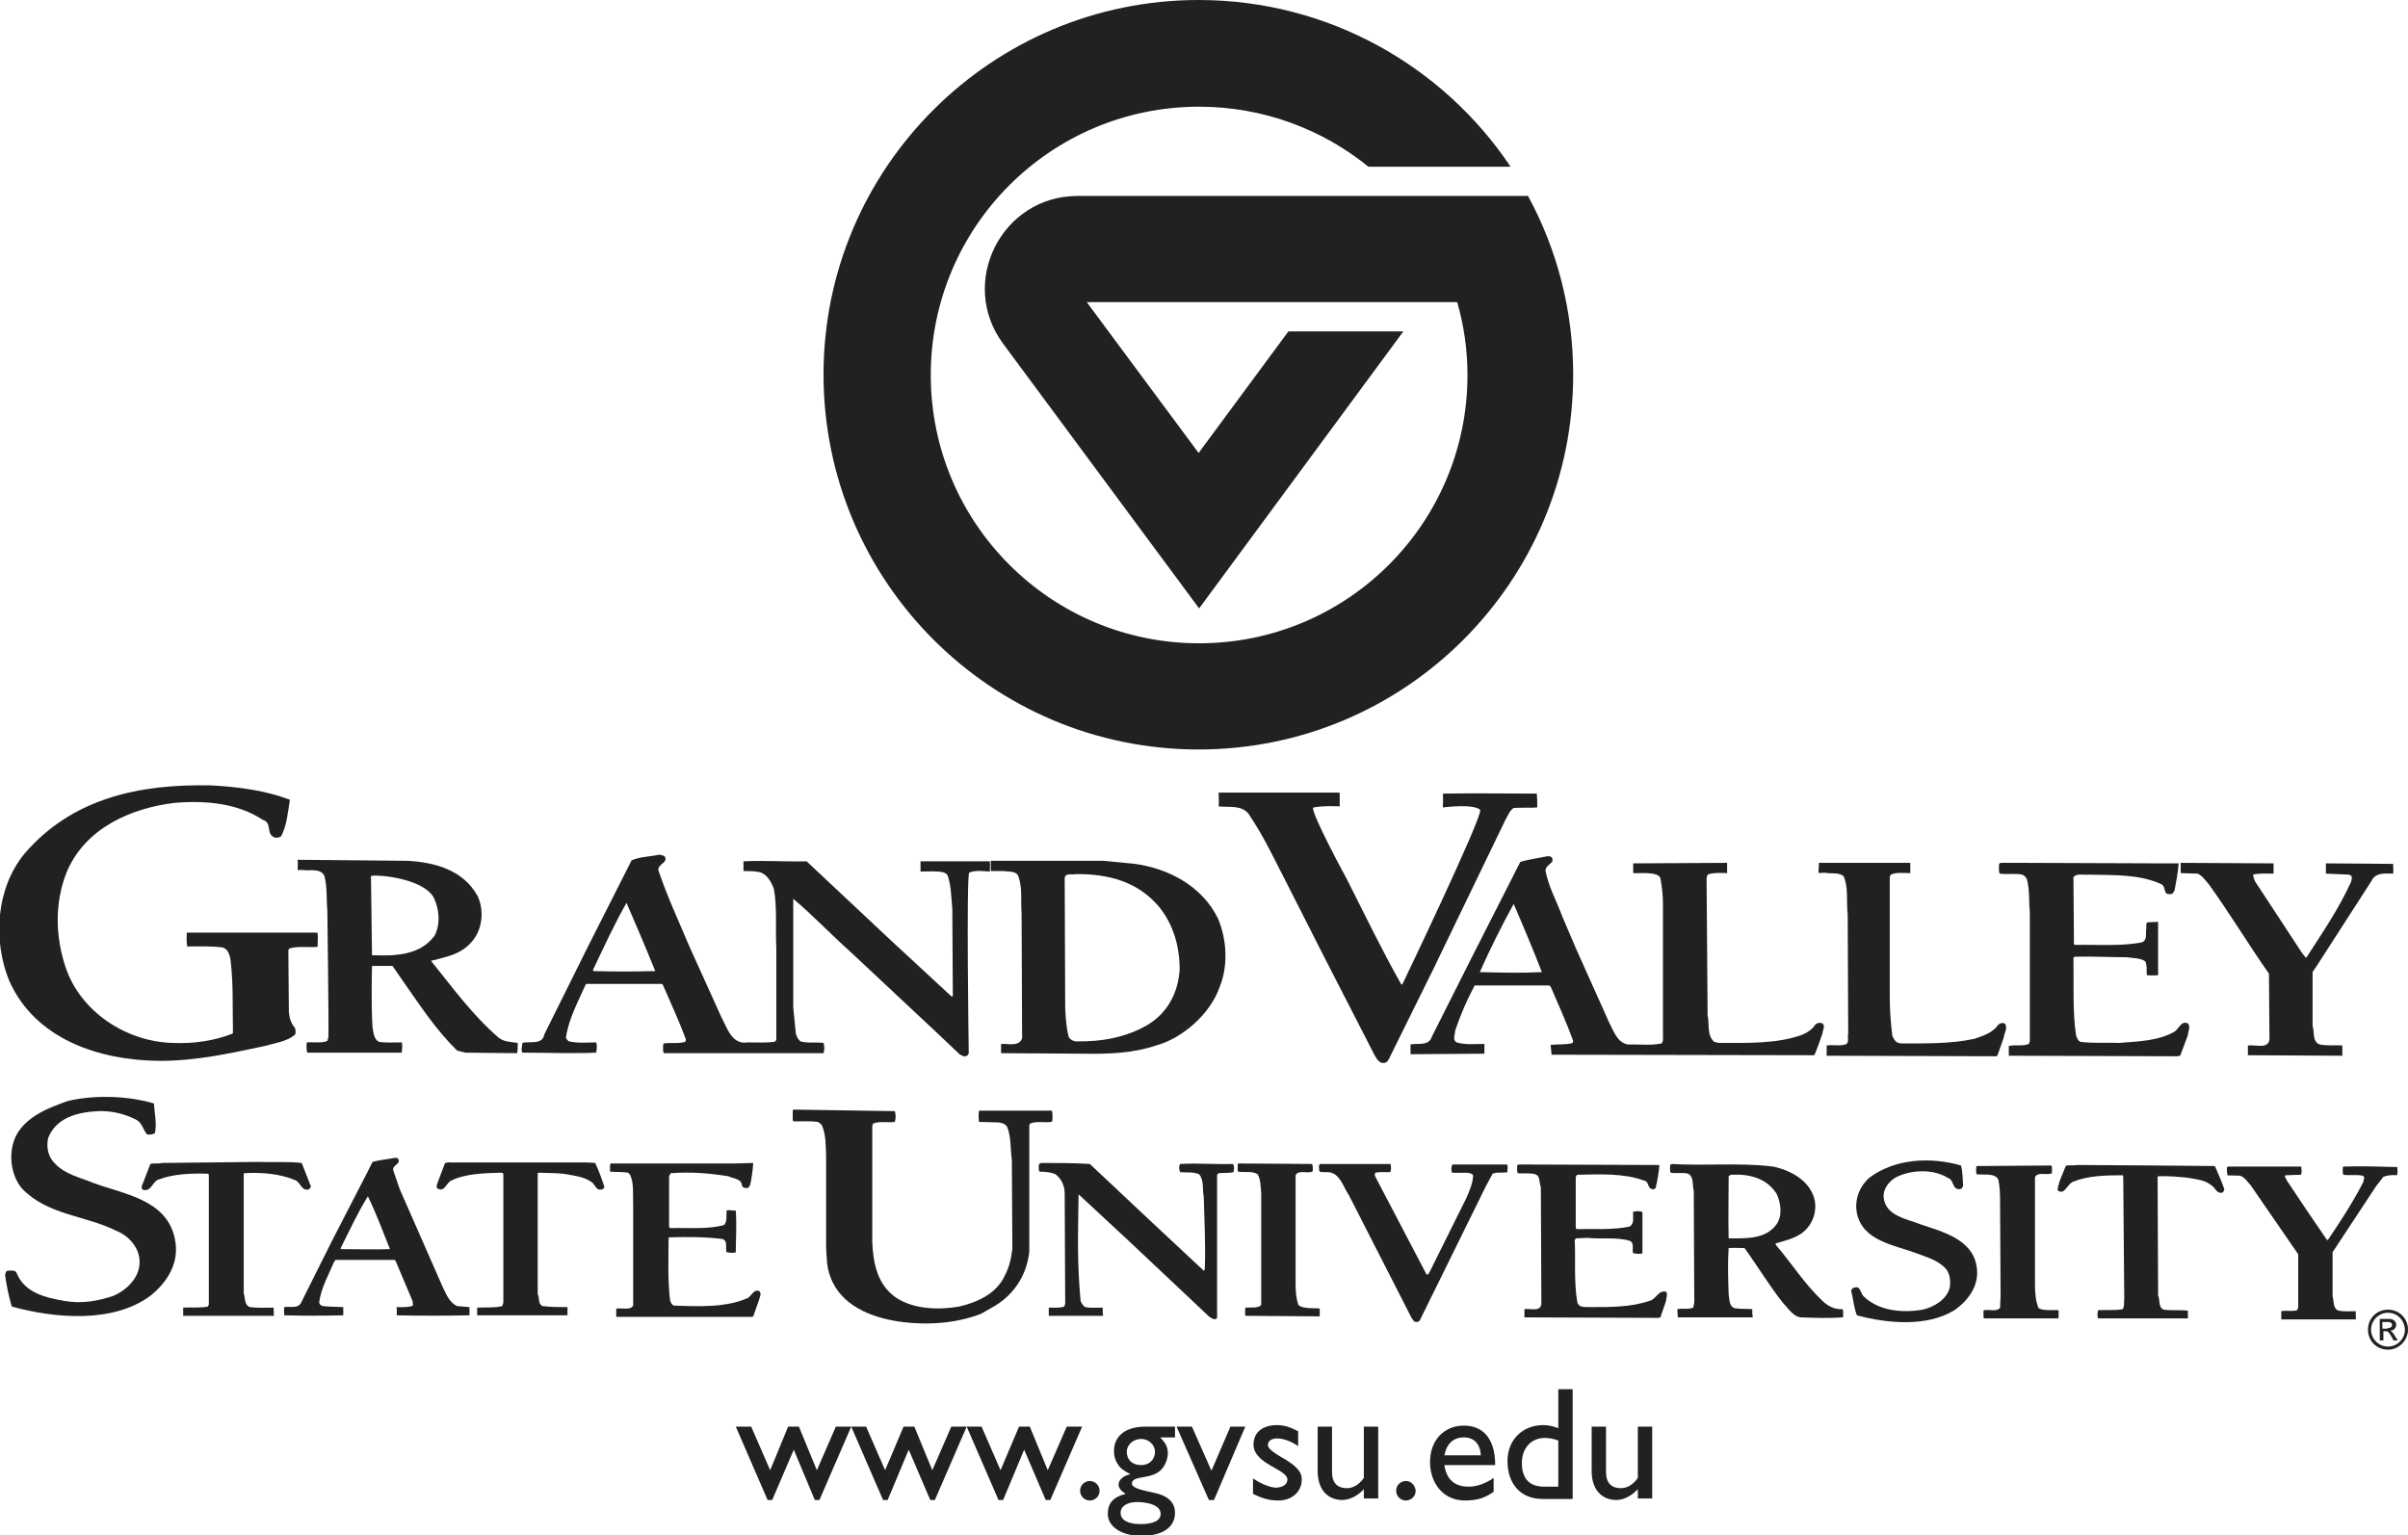 <?xml version="1.0" encoding="utf-8"?>
<!-- Generator: Adobe Illustrator 27.2.0, SVG Export Plug-In . SVG Version: 6.00 Build 0)  -->
<svg version="1.1" id="Layer_1" xmlns="http://www.w3.org/2000/svg" xmlns:xlink="http://www.w3.org/1999/xlink" x="0px" y="0px"
	 viewBox="0 0 469.3 299.3" style="enable-background:new 0 0 469.3 299.3;" xml:space="preserve">
<style type="text/css">
	.st0{fill:#212120;}
	.st1{fill-rule:evenodd;clip-rule:evenodd;fill:#212120;}
</style>
<g>
	<g>
		<path class="st0" d="M56.5,155.9c-0.4,2.5-0.6,5-1.7,7.1c-0.4,0.3-1,0.4-1.4,0.2c-1.6-0.7-0.3-2.8-2.2-3.4
			c-4.9-3.2-11-3.8-17.1-3.3c-8.5,1-17.5,4.9-21.1,13.5c-2.4,6-2.2,12.7-0.2,18.6c2.9,8.6,11.7,14.4,20.7,14.7
			c4.2,0.2,8.2-0.4,11.8-1.8l0.1-0.2c-0.1-5.4,0.1-9.7-0.5-14.4c-0.2-0.9-0.5-1.9-1.5-2.2c-2.2-0.3-4.5-0.2-6.9-0.2
			c-0.2-0.8-0.1-1.8-0.1-2.7l25.4,0l0.1,0.1c0.1,1.1,0,1.6,0,2.6l-0.2,0.1c-1.8,0.1-3.7-0.2-5.3,0.3l-0.2,0.3l0.1,12.1
			c0.1,1.1,0.4,2.2,1.2,3.1c0.1,0.4,0.2,0.9,0,1.3c-1.7,1.4-3.9,1.6-5.9,2.2c-6.6,1.4-13.2,2.9-20.5,2.9
			c-11.8-0.1-24.2-4.2-29.3-15.6c-3.2-7.9-2.6-17.9,2.9-24.7c9.3-10.9,22.4-13.7,36.4-13.4C46.6,153.4,51.8,154.1,56.5,155.9
			L56.5,155.9z"/>
		<path class="st0" d="M261.1,154.7v2.5c0,0-3-0.2-5.1,0.2c-1,0.2,6.5,14,6.5,14c3.5,6.9,6.8,13.8,10.6,20.5l0.2,0
			c0,0,15.3-31.9,15.2-34c-1.2-1.3-7.3-0.5-7.3-0.5c0-0.7,0.1-1.7,0-2.6l0.2-0.1c5.9-0.1,12.1,0,18.1,0c0.1,0.9,0.1,1.8,0.1,2.7
			c-0.9,0.1-3.1,0-4.6,0.1c-0.8,0.5-1.1,1.5-1.6,2.3l-14,29l-8.7,17.6c-0.2,0.4-0.5,0.8-1,0.8c-0.9,0.1-1.4-0.8-1.8-1.5l-9.8-19.1
			l-6.7-13.2c-2.6-5-4.9-10.1-8.1-14.8c-1.4-1.7-3.8-1.2-5.8-1.4c0.1-1,0-1.6,0-2.7l23.5,0L261.1,154.7L261.1,154.7z"/>
		<path class="st0" d="M127.7,189.3c-1.8-4.5-3.7-8.9-5.6-13.3c-2.4,4.2-4.4,8.6-6.5,13v0.3C119.5,189.4,123.7,189.4,127.7,189.3
			L127.7,189.3z M129.5,166.9c0.9,1.2-1.3,1.5-1.2,2.7c1.7,5.1,4,10,6.1,15l6.2,13.7c1.1,2,2,5.4,5.1,4.9c1.8,0,3.5,0.1,5.2-0.1
			c0.2-0.1,0.4-0.3,0.4-0.5l0-17.8c-0.2-3.4,0.2-8.2-0.5-11.6c-0.5-1.3-1.3-2.8-2.8-3.2c-1-0.2-2.1-0.2-3.1-0.2v-1.9
			c4.2-0.2,8,0.1,12.3,0l16.2,15.2l12.1,11.2l0.2-0.2l-0.1-16.9c-0.2-2-0.2-4.5-0.9-6.5c-0.4-1.1-3.1-0.8-5.3-0.8v-2l13.5,0
			c0.1,0.6,0,2,0,2c-1.3-0.1-2.8-0.3-4,0.2c-0.6,0.3-0.1,35.2-0.1,35.2c-0.1,0.3-0.2,0.5-0.6,0.6c-0.5,0.1-0.8-0.2-1.2-0.4l-4-3.8
			l-17.3-16.2c-3.5-3.1-7.3-7.1-11.1-10.3v21.2l0.5,5.1c0.2,0.6,0.4,1.1,0.9,1.5c1.3,0.4,3.1,0.1,4.5,0.3c0.2,0.6,0.2,1.3,0,2h-31
			l-0.2-0.1c-0.1-0.5-0.1-1.3,0-1.8c1.3-0.2,2.9,0.1,4.2-0.3c0.2-0.2,0.2-0.5,0.1-0.7c-1.3-3.5-2.9-6.9-4.4-10.4l-0.2-0.2l-14.8,0
			c-1.5,3.4-3.3,6.6-3.9,10.4c0,0.3,0.3,0.6,0.6,0.8c1.8,0.4,3.5,0.2,5.3,0.2c0.2,0.6,0.1,1.3,0,2c-4.7,0.2-9.4,0-14.4,0
			c-0.3-0.7,0-1.2,0-1.9c1.5-0.4,3.9,0.5,4.3-1.7l8.6-17.3l8.4-16.6c1.6-0.7,3.6-0.7,5.4-1.1C128.8,166.7,129.2,166.7,129.5,166.9
			L129.5,166.9z"/>
		<path class="st0" d="M300.5,189.5c-1.7-4.4-3.6-8.9-5.5-13.3c-2.4,4.4-4.6,8.8-6.6,13.3C292.7,189.6,296.3,189.7,300.5,189.5
			L300.5,189.5z M302.4,167.1c0.2,0.2,0.3,0.7,0,1c-0.4,0.4-1.2,0.9-1.2,1.6c0.6,3.2,2.2,6,3.3,9l2.6,6.1l6.5,14.5
			c0.9,1.7,1.8,4.6,4.4,4.3c1.8,0,4,0.2,5.8-0.2c0.4-0.3,0.3-1,0.3-1.4l0-25.7c0-1.8-0.2-3.5-0.5-5.1c-0.4-1.4-4.4-0.9-5.3-1v-1.9
			l18.3-0.1c0,1.1,0,2,0,2s-2.8-0.2-3.8,0.3l-0.2,0.6l0.2,26.8c0.4,1.8-0.2,3.9,1.3,5.2l0.9,0.2c5.5,0,11.1,0.2,16-1.5
			c1.1-0.4,2.2-1.1,2.9-2.2c0.4-0.2,0.9-0.3,1.3-0.1c0.6,0.6,0,1.3,0,1.9c-0.5,1.5-1,2.9-1.6,4.3l-51.2-0.1l-0.2-1.9
			c1.6-0.2,3.1,0,4.3-0.4l0.1-0.4c-1.3-3.6-2.9-7.1-4.4-10.6l-0.3-0.2h-14.5c-1.5,2.8-2.8,5.8-3.8,8.8c0,0.8-0.6,1.8,0.3,2.3
			c1.6,0.5,3.6,0.3,5.4,0.3c0,0.9,0,1.3,0,1.9l-14.4,0.1v-1.9c1.5-0.3,3.6,0.4,4.2-1.6l7.8-15.5l9.4-18.5c1.7-0.5,3.5-0.7,5.3-1.1
			C301.8,166.9,302.1,166.9,302.4,167.1L302.4,167.1z"/>
		<path class="st0" d="M84.5,174.9c-2.4-4-12.1-4.5-12.2-4.1l0.2,15.4c4.6,0.2,9.4,0,12.2-3.8C85.9,180.1,85.6,177.1,84.5,174.9
			L84.5,174.9z M79.4,167.8c5.4,0.3,10.9,1.8,13.7,6.9c1.3,2.8,0.9,6.4-1,8.7c-2.2,2.7-5.1,3.1-8.1,3.9c4.2,5.2,8,10.5,13.2,15
			c1,0.8,2.4,0.8,3.7,1c0,0.6,0,1.4-0.1,2l-10.1-0.1l-1.6-0.4c-3.9-3.8-6.9-8.3-9.9-12.6l-2.7-3.9h-4c0,0-0.2,7.5,0.1,11.9
			c0.2,1,0.2,2.4,1.3,2.9c1.3,0.2,3,0.1,4.4,0.1c0.2,0.5,0,2,0,2H59.9c-0.2-0.5-0.2-1.4-0.1-2c1.3-0.1,3,0.2,4-0.3l0.2-0.7
			c0.1-1.7-0.2-24.6-0.2-24.6c-0.2-2.2,0-4.8-0.6-6.9c-0.8-1.5-2.7-0.9-4.2-1.1H58c0-0.6,0.1-1.3,0-2L79.4,167.8L79.4,167.8z"/>
		<path class="st0" d="M226,176.9c-4.1-5-10-6.6-16.4-6.5c-0.7,0.2-1.9-0.3-2.1,0.7l0.1,25.4c0.1,2,0.2,3.8,0.7,5.7
			c0.3,0.4,0.7,0.7,1.3,0.8c5.2,0.1,10-0.8,14.2-3.3c3.9-2.4,5.9-6.5,6.1-10.8C229.9,184.3,228.6,180.2,226,176.9L226,176.9z
			 M221.2,168.4c6.5,0.9,13.1,4.3,16.2,10.7c1.7,4.1,2,9.1,0.3,13.3c-1.8,5.2-7.2,10-12.4,11.4c-4.4,1.5-9.3,1.7-14.4,1.6l-15.8-0.1
			c0-0.6,0-1.8,0-1.8c1.4-0.1,3.5,0.6,4.1-1.1l-0.1-24.4c-0.2-2.4,0.2-4.8-0.6-7.1c-0.4-1.2-1.8-0.9-2.8-1.1h-2.6c0-0.9,0-0.9,0-2
			l21.9,0L221.2,168.4L221.2,168.4z"/>
		<path class="st0" d="M372.3,168.2c0,0.8,0,1.3,0,2c-1.4,0-2.7-0.2-3.8,0.3l-0.2,0.4l0,23.5c0,2.6,0.2,5.1,0.5,7.5
			c0.2,0.5,0.5,1,0.9,1.3l0.7,0.2c4.8,0,9.8,0.1,14.4-0.9c1.7-0.6,3.5-1.1,4.7-2.8c0.4-0.3,0.9-0.4,1.3-0.1c0.5,0.9-0.2,1.8-0.3,2.7
			l-1.2,3.4l-0.2,0.2l-33.1-0.1c0-0.6,0-1.3,0-2c1.3-0.2,2.8,0.2,3.9-0.3c0.5-0.6,0.1-1.4,0.3-2l-0.1-23.2c-0.3-2.5,0.2-5.3-0.8-7.5
			c-0.8-0.7-2-0.5-3.1-0.6c-0.7-0.2-1.8,0.1-1.8-0.1c0-0.5,0.1-1.3,0.1-1.9L372.3,168.2L372.3,168.2z"/>
		<path class="st0" d="M421.3,168.3l3.3,0c-0.1,1.8-0.5,3.5-0.8,5.3c-0.2,0.2-0.3,0.7-0.7,0.7c-0.5,0-1,0-1.1-0.5
			c-0.2-0.5-0.2-1.1-0.7-1.4c-4.2-2-9.3-1.8-14.3-1.9c-1,0.1-2.3-0.3-2.9,0.5l0.1,13.1l0.3,0.1c4.3-0.1,8.9,0.3,12.9-0.5
			c1.2-0.4,0.7-1.8,0.9-2.7c0.1-0.4-0.2-0.8,0.2-1.2c0.7,0,1.3-0.1,2.1-0.1v10.4c-0.8,0.1-2.2,0-2.2,0c-0.1-0.7,0.1-1.9-0.3-2.7
			c-1-0.7-2.4-0.6-3.6-0.8c-3.4,0-6.7-0.2-10.2-0.1l-0.2,0.2c0.1,5.1-0.2,10.4,0.5,15.1c0.2,0.6,0.4,1.1,0.9,1.3
			c2.4,0.3,5.1,0.1,7.5,0.2c3.8-0.3,7.7-0.4,10.8-2.2c0.9-0.6,1.3-2.2,2.6-1.6c0.6,0.7,0,1.6,0,2.3l-1.5,4l-0.7,0.1l-32.7-0.1l0-1.9
			c1.3-0.3,2.8,0.1,3.9-0.4l0.2-0.5l0-25.2c-0.2-1.8,0-4.5-0.6-6.5c-0.2-0.3-0.5-0.7-0.9-0.8c-1.3-0.3-2.9,0-4.4-0.2
			c-0.2-0.6-0.1-1.3-0.1-1.9l0.3-0.2l5.1,0L421.3,168.3L421.3,168.3z"/>
		<path class="st0" d="M443.1,168.3l0,2c-1.5,0-2.8-0.1-4,0.2c0.2,1.4,0.9,2,1.5,3l8,12.2l0.8,1l0.2-0.2c3.1-4.8,6.3-9.5,8.6-14.6
			c0.1-0.3,0.2-0.8,0.1-1.1l-0.4-0.3l-4.6-0.2c0-0.8,0-2,0-2l13.1,0.1c0,0.8,0.1,1.3,0,1.9c-1.5,0-3.4-0.3-4.2,1.4l-10.5,16.3
			l-1,1.5l0,10.5c0.4,1.1-0.1,3.1,1.4,3.6c1.3,0.3,3,0.1,4.4,0.2c0,0.7,0,1.4,0,2l-18.4-0.1c0-0.4,0-1.9,0-1.9
			c1.5-0.2,4.1,0.8,4.2-1.3l-0.1-12.7c-4-5.7-7.6-11.7-11.7-17.4c-0.7-0.8-1.3-1.7-2.2-2.1l-3.3-0.1c0-0.7,0-2,0-2L443.1,168.3
			L443.1,168.3z"/>
		<path class="st0" d="M30,215.1c0.1,1.9,0.6,3.9,0.2,5.8c-0.4,0.2-1.1,0.4-1.6,0.2c-0.7-0.9-0.9-2.3-2.2-2.9
			c-2.2-1.1-4.7-1.7-7.3-1.6c-3.9,0.2-8.1,1.2-9.7,5.2c-0.4,1.6-0.1,3.6,1.2,4.9c2.1,2.3,5,2.8,7.6,3.9c5.9,2.2,14.4,3.2,15.9,11
			c0.9,4.4-1.3,8.2-4.8,11c-7.3,5.4-18.6,4.4-27,2.1c-0.6-2-1-4-1.3-6.1c0.1-0.4,0.1-0.9,0.6-0.9c0.6,0,1.5-0.2,1.7,0.6
			c1.6,3.8,5.8,4.7,9.3,5.3c3.3,0.6,6.6,0,9.5-1c2.6-1.1,5.2-3.6,5.1-6.7c0-2.7-2.2-5.1-4.6-6c-6-3-13.3-3-18.3-8.2
			c-2.1-2.5-2.6-6.2-1.6-9.3c1.6-4.5,6.6-6.4,10.6-7.8C18.5,213.4,24.9,213.6,30,215.1L30,215.1z"/>
		<path class="st0" d="M174.4,216.6c0.2,0.6,0.2,1.5,0,2.1c-1.4,0.2-2.9-0.2-4.2,0.3l-0.2,0.4v22.8c0.2,4.1,1,8.3,4.7,10.8
			c3.4,2.2,8.1,2.4,12.2,1.7c3.5-0.8,7.4-2.5,9-6.2c0.8-1.5,1.2-3.3,1.4-5.1l-0.1-17.3c-0.3-2-0.1-4.4-0.9-6.4
			c-0.4-0.7-1.1-0.8-1.7-0.9l-3.8-0.1c-0.1-0.7-0.1-1.5,0-2.2l14.2,0c0.2,0.6,0.1,1.3,0.1,2l-0.2,0.2c-1.4,0.2-2.9-0.2-4.1,0.3
			l-0.2,0.3l0,24.6c-0.4,4.3-2.7,8.2-6.6,10.6l-2.8,1.6c-4.9,1.9-10.6,2.3-16.1,1.5c-5.3-0.8-11.3-3.1-13.3-8.8
			c-0.7-1.8-0.7-3.8-0.8-5.9l0-17.8c-0.1-1.9,0-4-0.9-5.9l-0.7-0.5c-1.5-0.2-3.1-0.1-4.7-0.1l-0.2-0.2v-2l0.2-0.1L174.4,216.6
			L174.4,216.6z"/>
		<path class="st0" d="M71.7,233.2c-2,3.2-3.6,6.7-5.3,10.1v0.2c3.1,0,6.5,0.1,9.6,0C74.6,240,73.3,236.5,71.7,233.2L71.7,233.2z
			 M77.7,226.1c0.3,0.9-1.5,1.1-1,2.2l1.2,3.5l8.3,18.9c0.7,1.4,1.3,3.2,2.9,3.9l2.4,0.2c0,0.4,0,1,0,1.6c-4.8,0.1-9.8,0.1-14.2,0
			c0.1-0.5,0-1.1,0-1.6c1.1,0,2.2,0.1,3.2-0.3l-0.1-0.9l-3.3-7.8l-0.2-0.2H65.4l-0.3,0.4c-1.1,2.6-2.5,5-2.9,7.9
			c0.2,0.9,1.2,0.7,1.9,0.8l2.8,0.1c0,0.5,0,1,0,1.6c-3.9,0.1-7.7,0.1-11.5,0c0-0.6-0.1-1.1,0-1.6c1.1-0.2,2.7,0.4,3.3-0.9l6-12
			l6.9-13.4l1-2c1.4-0.4,2.9-0.5,4.4-0.8C77.2,225.7,77.6,225.7,77.7,226.1L77.7,226.1z"/>
		<path class="st0" d="M382.2,227.2c0.3,1.2,0.3,2.6,0.4,3.9c-0.1,0.3-0.2,0.7-0.7,0.7c-1.5,0.1-1-1.8-2.3-2.2
			c-2.9-1.8-7.3-1.6-10.3,0c-1.3,0.9-2.3,2.2-2.2,3.8c0.4,3.7,4.6,4.2,7.3,5.3c4.2,1.4,9.9,2.9,10.8,8c0.7,3.6-1.4,6.7-4.3,8.7
			c-5.3,3.3-13.1,2.6-19,1c-0.6-1.5-0.7-3.1-1.1-4.7c0-0.4,0.2-0.6,0.6-0.7c1.2-0.4,1.2,1.1,1.8,1.7c2.9,2.8,7.4,3.3,11.5,2.6
			c2.2-0.5,4.8-2,5.3-4.4c0.2-1.2,0-2.6-0.7-3.5c-1.6-1.8-3.8-2.3-5.8-3.1c-4.3-1.6-10.5-2.4-11.6-7.8c-0.5-2.5,0.4-5.1,2.4-6.9
			C369.3,225.8,376.4,225.5,382.2,227.2L382.2,227.2z"/>
		<path class="st0" d="M50.3,226.5c2.9,0.1,5.8-0.1,8.5,0.2l1.8,4.6c-0.1,0.2-0.3,0.6-0.6,0.6c-1.3,0.2-1.5-1.6-2.6-1.9
			c-2.9-1.2-6.4-1.5-9.8-1.3l-0.1,0.1l0,23.3c0.3,0.9,0.1,2.3,1.2,2.7c1.5,0.2,3.1,0.1,4.6,0.1c0.1,0.5,0,1.1,0.1,1.6l-17.7,0
			c0-0.5,0-1.1,0-1.6c1.7-0.1,3.3,0.1,4.8-0.2l0.2-0.4v-25.2l-0.1-0.3c-3.1-0.1-6.7,0-9.6,1.1c-1.3,0.3-1.5,2.6-3.2,2
			c-0.3-0.3-0.2-0.8,0-1.1l1.5-3.9c0.7-0.2,1.6,0,2.3-0.2L50.3,226.5L50.3,226.5z"/>
		<path class="st0" d="M116,226.7c0.7,1.5,1.3,3.1,1.8,4.7c-0.1,0.3-0.4,0.5-0.7,0.5c-1.1,0.1-1.1-1.2-2-1.6c-1.4-0.9-3-1.1-4.7-1.4
			c-1.8-0.3-3.6-0.2-5.4-0.3l-0.2,0.1l0,23.6c0.4,0.7,0,1.8,0.9,2.3c1.6,0.2,3.3,0.2,4.9,0.2c0,0.7,0,1,0,1.6l-17.6,0l0-1.5
			c1.6-0.1,3.3,0.1,4.9-0.3l0.2-0.7l0-25c0-0.3-0.4-0.3-0.6-0.3c-3.4,0.1-6.9,0.2-9.7,1.6c-0.9,0.6-1.2,2.2-2.5,1.5
			c-0.4-0.3-0.1-0.9,0-1.2l1.4-3.7c0.5-0.4,1.4-0.1,2-0.2l25.5,0L116,226.7L116,226.7z"/>
		<path class="st0" d="M146.8,226.7c-0.1,1.5-0.3,2.9-0.6,4.3c-0.2,0.2-0.2,0.6-0.7,0.6c-0.3,0-0.8-0.1-0.9-0.5
			c-0.1-1.4-1.7-1.3-2.6-1.8c-3.8-0.6-7.3-0.9-11.3-0.6l-0.3,0.6l0,9.9l0.2,0.2c3.5-0.1,7.3,0.3,10.5-0.6c0.7-0.7,0.4-1.8,0.5-2.7
			c0-0.2,0.2-0.2,0.3-0.2l1.5,0.1c0.2,3,0,5.3,0,8.1c-0.5,0.2-1.2,0.1-1.8,0c-0.3-0.8,0.4-2.4-1-2.6c-3.3-0.4-6.8-0.4-10.2-0.3
			l-0.1,0.2c0,3.6-0.2,8.3,0.3,12.1c0.1,0.4,0.3,0.8,0.7,1c5,0.2,10.3,0.4,14.5-1.5c0.7-0.5,1.2-1.8,2.2-1.3c0.5,0.6,0,1.2-0.1,1.8
			l-1.1,3.1l-0.2,0.1l-26.5,0c0-0.6,0-1.1,0-1.6c1.2-0.2,2.7,0.4,3.3-0.6l0-4v-15.7c-0.1-2,0.2-4.1-0.6-5.8l-0.4-0.4
			c-1.1-0.2-2.4-0.1-3.5-0.2c0-0.5-0.1-1.2,0.1-1.6l24.4,0L146.8,226.7L146.8,226.7z"/>
		<path class="st0" d="M212.4,226.9l11.6,10.9l10.6,9.9l0.2-0.2c0.2-4.8-0.1-10.1-0.2-14.2c-0.3-1.5,0.1-3.2-0.9-4.4
			c-1.1-0.5-2.6-0.3-3.7-0.4c-0.2-0.4-0.3-1.2,0-1.6c3.5-0.2,6.7,0.1,10.3,0c0.3,0.4,0.2,1.1,0.1,1.6c-0.9,0.2-2,0.1-2.9,0.2
			l-0.3,0.3l0,27.9c-0.2,0.3-0.5,0.3-0.8,0.2l-0.7-0.4l-15.6-14.7l-9.8-9.1h-0.1c-0.1,8.4-0.3,12.9,0.4,20.7
			c0.2,0.4,0.4,0.9,0.9,1.2c1,0.2,2.2,0.1,3.4,0.1c0,0.6,0,1.1,0.1,1.6c-3.7,0-7,0-10.6,0c0-0.6,0-1.1,0-1.6c1.3,0,2.1,0.1,3-0.2
			l0.2-0.5l-0.1-21.5c0-1.5-0.6-2.9-1.8-3.8c-0.9-0.4-2-0.5-3.1-0.5c-0.2-0.3-0.2-1.1-0.1-1.5l0.4-0.2
			C206.3,226.7,209.1,226.7,212.4,226.9L212.4,226.9z"/>
		<path class="st0" d="M255.7,226.9c0.2,0.4,0.2,1.1,0.1,1.5c-1.1,0.4-2.8-0.4-3.3,0.7l0,21.2c0,1.3,0.1,2.7,0.5,4
			c0.7,1,3.9,0.6,4.2,0.8c0,0.5,0,1.1,0,1.5l-14.5-0.1c-0.1-0.4,0-1.1,0-1.6c0.9-0.1,2.4,0.2,3.1-0.5l0-1.8l0-19.9
			c-0.1-1.3-0.1-2.8-0.7-3.8c-1.1-0.7-2.5-0.3-3.8-0.5c-0.2-0.4,0-1-0.1-1.5l0.2-0.1L255.7,226.9L255.7,226.9z"/>
		<path class="st0" d="M271,226.9c0.1,0.4,0.2,1.3-0.1,1.6c-0.9,0-2-0.1-2.8,0.1c-0.2,0.1-0.2,0.5-0.1,0.7l10,19.1l0.2,0.1l0.3-0.3
			l7.3-14.7c0.6-1.4,1.2-2.7,1.3-4.3c0-0.3-0.4-0.4-0.6-0.5c-1.1-0.2-2.4,0-3.5-0.1c-0.2-0.4-0.2-1.3,0.1-1.6l10.6,0
			c0.3,0.6,0,0.9,0.1,1.5c-0.9,0.2-2-0.1-2.9,0.3l-1.3,2.4l-12.9,26.2c-0.2,0.3-0.7,0.4-1.1,0.2l-0.5-0.7l-12.2-23.9
			c-1.2-1.7-1.8-4.7-4.5-4.5c-0.5-0.1-1.3,0.2-1.3-0.4c0-0.4-0.2-1,0.2-1.2C261.7,226.9,266.4,226.9,271,226.9L271,226.9z"/>
		<path class="st0" d="M323.4,227.1c-0.1,1.5-0.4,3-0.7,4.4c-0.2,0.4-0.7,0.4-1,0.2c-0.6-0.4-0.4-1.5-1.4-1.6
			c-3.8-1.4-8.5-1.2-12.8-1.1c-0.3,0-0.3,0.3-0.4,0.5l0,9.9l0.2,0.2c3.5-0.1,7.1,0.2,10.3-0.5c1-0.6,0.6-1.9,0.7-2.9
			c0.6-0.1,1.4-0.2,1.8,0.1v8c-0.5,0.2-1.2,0.1-1.8,0c-0.3-0.6,0.3-1.9-0.6-2.4c-2.5-0.8-5.7-0.3-8.3-0.6l-2.3,0.1l-0.2,0.4
			c0.2,3.1-0.2,8,0.5,12c0.3,1.3,1.8,0.9,2.7,1c3.9,0,7.8,0,11.3-1.2c1.3-0.2,1.8-2.2,3.3-1.8c0.4,0.5,0,1.2,0,1.8l-1.1,3.2
			l-0.4,0.1l-26.1-0.1c0-0.6,0-1,0-1.6c1.1-0.2,3.1,0.6,3.3-1l-0.1-22.8c-0.4-0.9,0-2.1-1.1-2.5c-1.1-0.3-2.2-0.1-3.4-0.2
			c-0.2-0.4-0.1-1.1-0.1-1.6l0.4-0.1L323.4,227.1L323.4,227.1z"/>
		<path class="st0" d="M346.3,232.8c-1.9-3.1-5.3-4-8.9-3.8c-0.2,0.1-0.4,0.1-0.5,0.3c0,4.3-0.1,8,0,12.1c3.4,0,7.2,0.2,9.3-2.7
			C347.4,237.1,347.1,234.6,346.3,232.8L346.3,232.8z M345.5,227.4c3.5,0.7,7.4,2.8,8.2,6.7c0.4,2.6-0.7,5-2.7,6.4
			c-1.5,1-3.3,1.4-5,1.9l0.2,0.4c3,3.5,5.5,7.5,8.9,10.7c1.1,1.1,2.4,1.8,4,1.7c0.2,0.4,0.1,1.1,0.1,1.6c-2.7,0.2-5.5,0.1-8.2,0
			c-1.5-0.1-2.5-1.8-3.5-2.8c-2.7-3.4-4.9-7.1-7.5-10.7c-1,0-2.1-0.1-3.1,0c-0.2,2.9-0.1,6,0,9c0.2,0.9,0,2.2,1.1,2.7
			c1.1,0.2,2.4,0.1,3.5,0.2c0,0.8,0,1,0.1,1.6l-14.6,0c0-0.4-0.1-1.1-0.1-1.6c0.9-0.2,2.2,0.1,3.1-0.3l0.2-1l-0.1-21.8
			c-0.3-0.9,0.1-2.7-1.1-3.3c-1-0.3-2.3,0-3.4-0.2c-0.2-0.4-0.1-1.1-0.1-1.5l0.3-0.2C332.3,227.3,339.1,226.6,345.5,227.4
			L345.5,227.4z"/>
		<path class="st0" d="M399.8,227.2c0.2,0.4,0.1,1,0.1,1.5c-1,0.5-2.8-0.4-3.3,0.8l0,21c0,1.3,0.1,3.1,0.7,4.5
			c1.1,0.6,2.6,0.3,3.9,0.4l0,1.5l-0.2,0.1l-14.4,0c0-0.6-0.1-1,0-1.6c1.1-0.2,2.6,0.4,3.2-0.5l0.1-2.3l-0.1-17.9
			c0-1.7,0-3.4-0.4-4.9c-0.9-1.2-2.8-0.7-4.2-0.9c-0.1-0.5-0.1-1.1,0-1.6L399.8,227.2L399.8,227.2z"/>
		<path class="st0" d="M431.6,227.3l0.1,0.1c0.6,1.4,1.3,2.9,1.8,4.4c0,0.2-0.2,0.6-0.4,0.7c-1.2,0.2-1.3-1-2.2-1.5
			c-1.2-1-2.9-1.1-4.4-1.4c-1.9-0.2-3.9-0.4-5.9-0.3l-0.1,0.1l0.1,23.1c0.4,0.9,0,2.4,1.1,2.8c1.5,0.2,3.1,0,4.7,0.2
			c0,0.5,0,1.1,0,1.5l-17.5,0c-0.2-0.5-0.1-1.1,0-1.6c1.6-0.1,3.3,0.1,4.8-0.2c0.4-0.7,0.2-1.3,0.3-2.1l-0.2-23.8l-0.1-0.2
			c-3.4,0-6.7,0.1-9.5,1.2c-1.3,0.3-1.8,2.9-3.2,1.7c0.2-1.7,1-3.1,1.6-4.7c0.6-0.3,1.4,0,2.1-0.2l15.6,0.1L431.6,227.3L431.6,227.3
			z"/>
		<path class="st0" d="M448.5,227.4c0,0.5,0.2,1.2-0.1,1.6l-3,0.1c-0.3,0.3,0.2,0.6,0.2,0.9c2.6,3.9,5.2,7.8,7.9,11.7h0.2
			c2.5-3.7,4.9-7.4,6.9-11.3c0-0.4,0.4-0.9-0.1-1.2c-1.2-0.3-2.6,0-3.8-0.2c-0.2-0.4-0.1-1-0.1-1.5l0.2-0.1c3.7-0.1,6.7,0,10.4,0.1
			c0,0.5,0.2,1.2-0.1,1.6c-0.9-0.1-1.8,0-2.6,0.3l-1.4,1.8l-8.5,12.9l0,8.6c0.3,0.9,0,2.4,1.2,2.8c1.1,0.2,2.2,0.1,3.3,0.1
			c0,0.8,0.1,1.1,0,1.6l-14.5,0c0-0.5,0-1,0-1.6c1-0.2,2.2,0.1,3.1-0.2l0.2-0.5l0-10.4l-9.3-13.5c-0.6-0.6-1.1-1.5-2-1.8
			c-0.8-0.1-1.7,0-2.5-0.1c-0.1-0.6-0.1-1-0.1-1.5l0.2-0.2L448.5,227.4L448.5,227.4z"/>
		<g>
			<path class="st0" d="M465.4,263.1c-2.2,0-3.9-1.7-3.9-3.9c0-2.2,1.7-3.9,3.9-3.9c2.2,0,3.9,1.7,3.9,3.9
				C469.3,261.3,467.5,263.1,465.4,263.1z M465.4,255.9c-1.8,0-3.3,1.5-3.3,3.3c0,1.8,1.5,3.3,3.3,3.3c1.8,0,3.3-1.5,3.3-3.3
				C468.6,257.3,467.2,255.9,465.4,255.9z M463.7,257.1h1.9c1,0,1.4,0.6,1.4,1.1c0,0.7-0.5,1.2-1.2,1.2v0c0.4,0.1,0.6,0.5,1,1.1
				l0.5,0.8h-0.8l-0.4-0.7c-0.5-0.9-0.7-1.1-1.2-1.1h-0.4v1.8h-0.7V257.1z M465.3,258.9c0.5,0,0.9-0.2,0.9-0.6
				c0-0.4-0.3-0.6-0.8-0.6h-1.1v1.3H465.3z"/>
		</g>
	</g>
	<path class="st0" d="M210,38.2c-14.8,0-23.3,16.9-14.5,28.8l38.2,51.6l39.8-54h-22.4l-17.5,23.7l-21.8-29.4H284
		c1.3,4.5,2,9.3,2,14.2c0,28.9-23.4,52.3-52.3,52.3c-28.9,0-52.3-23.4-52.3-52.3c0-28.9,23.4-52.3,52.3-52.3c12.5,0,24,4.4,33,11.7
		h27.7C281.3,12.9,258.9,0,233.6,0c-40.3,0-73.1,32.7-73.1,73c0,40.3,32.7,73.1,73.1,73.1c40.3,0,73-32.7,73-73.1
		c0-12.6-3.2-24.5-8.8-34.8H210z"/>
	<g>
		<g>
			<polygon class="st0" points="155.7,278.1 153.6,278.1 150.1,286.6 146.4,278.1 143.4,278.1 149.6,292.4 150.5,292.4 154.7,282.6 
				158.8,292.4 159.7,292.4 165.9,278.1 162.9,278.1 159.2,286.6 155.7,278.1 			"/>
			<polygon class="st0" points="178.2,278.1 176.1,278.1 172.5,286.6 168.8,278.1 165.9,278.1 172.1,292.4 173,292.4 177.1,282.6 
				181.3,292.4 182.2,292.4 188.4,278.1 185.4,278.1 181.7,286.6 178.2,278.1 			"/>
			<polygon class="st0" points="200.7,278.1 198.6,278.1 195,286.6 191.3,278.1 188.4,278.1 194.6,292.4 195.5,292.4 199.6,282.6 
				203.8,292.4 204.7,292.4 210.9,278.1 207.9,278.1 204.2,286.6 200.7,278.1 			"/>
			<path class="st0" d="M212.4,288.7c-1,0-1.9,0.8-1.9,1.9c0,1,0.8,1.9,1.9,1.9c1,0,1.9-0.8,1.9-1.9
				C214.3,289.5,213.4,288.7,212.4,288.7L212.4,288.7z"/>
			<path class="st1" d="M229,278.1h-5.8c-3.8,0-6.1,1.8-6.1,4.8c0,1,0.3,1.9,0.8,2.6c0.5,0.8,1.3,1.3,2.3,1.8v0.1
				c-1.3,0.3-2.2,1.1-2.2,2c0,0.6,0.4,1.2,1.4,1.8c-2.4,0.6-3.5,1.8-3.5,3.9c0,2.5,2.7,4.3,6.5,4.3c4.2,0,6.6-1.7,6.6-4.5
				c0-1.8-1.1-3.3-4.1-3.9c-2.8-0.6-4.3-1-4.3-1.8c0-1.7,3.8-0.7,5.7-2.7c0.7-0.7,1.3-2,1.3-3.2c0-1.2-0.4-2-1.5-3.1h2.9V278.1
				L229,278.1z M225.1,283c0,1.5-1.1,2.6-2.7,2.6c-1.7,0-2.8-1-2.8-2.6c0-1.4,1.3-2.5,2.8-2.5C223.8,280.5,225.1,281.6,225.1,283
				L225.1,283z M226.2,295.1c0,1.3-1.4,2-3.9,2c-2.5,0-3.9-0.8-3.9-2.2c0-1.3,1.3-2.1,3.2-2.1C223.4,292.8,226.2,293.3,226.2,295.1
				L226.2,295.1z"/>
			<polygon class="st0" points="235.6,292.4 236.6,292.4 242.7,278.1 239.8,278.1 236.1,286.7 232.3,278.1 229.3,278.1 235.6,292.4 
							"/>
			<path class="st0" d="M253,279c-1.5-0.8-2.8-1.2-4.1-1.2c-2.8,0-4.6,1.4-4.6,3.8c0,3.8,6.6,4.8,6.6,6.8c0,1-0.9,1.5-2.1,1.6
				c-1.1,0-2.8-0.6-4.6-1.8v3c1.8,0.9,3.2,1.3,4.9,1.3c2.7,0,4.6-1.7,4.6-4.1c0-1.4-0.8-2.4-3.2-3.9c-2.5-1.4-3.4-2.2-3.4-2.8
				c0-0.8,0.7-1.3,1.8-1.3c1,0,2.5,0.4,4.1,1.5V279L253,279z"/>
			<path class="st1" d="M268.6,292.1v-14h-2.8v10c-0.9,1.3-2.1,2-3.3,2c-1.9,0-2.9-1.1-2.9-3.1v-8.9h-2.8v8.7c0,3.6,2,5.6,4.8,5.6
				c1.4,0,3-0.8,4.2-2.1v1.8H268.6L268.6,292.1z"/>
			<path class="st0" d="M274,288.7c-1,0-1.9,0.8-1.9,1.9c0,1,0.8,1.9,1.9,1.9c1,0,1.9-0.8,1.9-1.9C275.8,289.5,275,288.7,274,288.7
				L274,288.7z"/>
			<path class="st1" d="M291.1,288.1c-1.6,1.1-3.2,1.7-4.9,1.7c-2.7,0-4.3-1.4-4.7-4.2h9.9c0-5.2-2.4-7.7-6.1-7.7
				c-3.9,0-6.6,2.9-6.6,7.1c0,3.9,2.4,7.5,6.8,7.5c2.4,0,3.9-0.5,5.6-1.7V288.1L291.1,288.1z M281.5,283.7c0.4-2.2,1.7-3.5,3.8-3.5
				c2,0,3.2,1.3,3.3,3.5H281.5L281.5,283.7z"/>
			<path class="st1" d="M306.5,270.8h-2.8v7.6c-1.1-0.4-2-0.6-2.9-0.6c-4.1,0-7,2.9-7,7c0,4.5,2.6,7.4,6.8,7.4h5.9V270.8
				L306.5,270.8z M303.7,289.8h-2.8c-3.2,0-4.3-2-4.3-4.6c0-2.9,1.8-4.9,4.5-4.9c0.9,0,1.7,0.2,2.6,0.5V289.8L303.7,289.8z"/>
			<path class="st1" d="M322,292.1v-14h-2.8v10c-0.9,1.3-2.1,2-3.3,2c-1.9,0-2.9-1.1-2.9-3.1v-8.9h-2.8v8.7c0,3.6,2,5.6,4.8,5.6
				c1.4,0,3-0.8,4.2-2.1v1.8H322L322,292.1z"/>
		</g>
	</g>
</g>
</svg>
